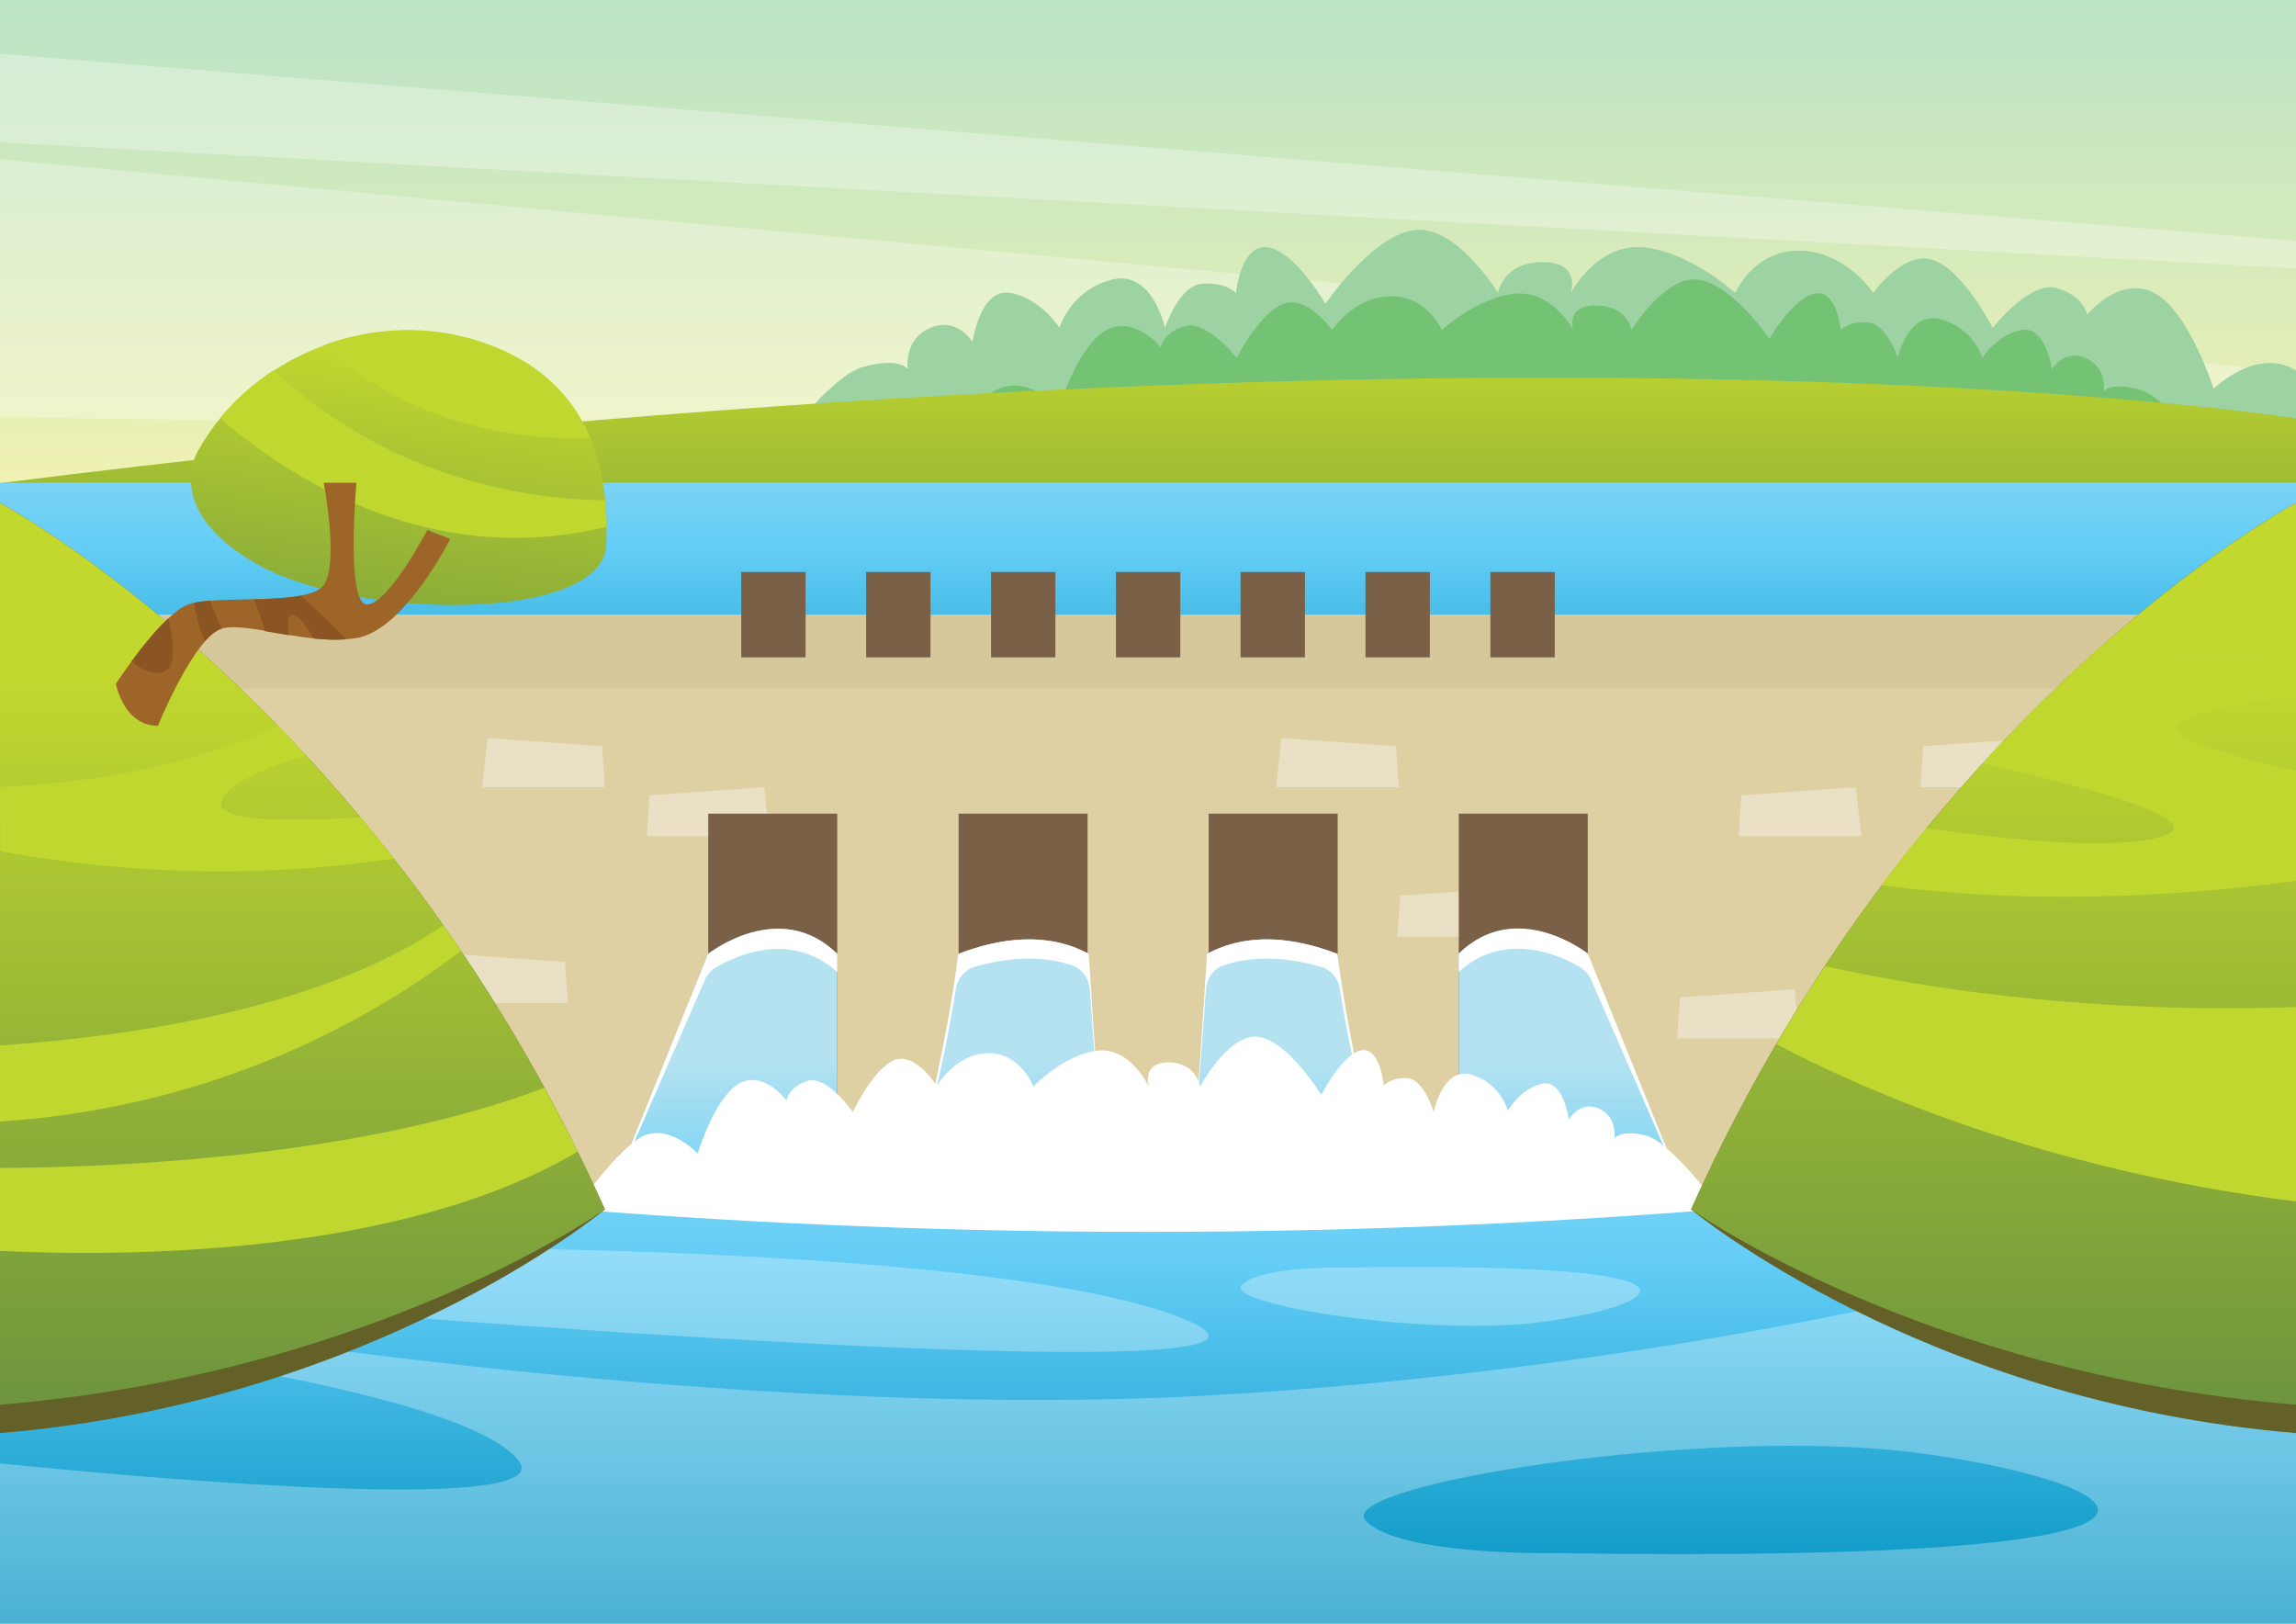 <?xml version="1.0" encoding="utf-8"?>
<!-- Generator: Adobe Illustrator 18.0.0, SVG Export Plug-In . SVG Version: 6.00 Build 0)  -->
<!DOCTYPE svg PUBLIC "-//W3C//DTD SVG 1.1//EN" "http://www.w3.org/Graphics/SVG/1.1/DTD/svg11.dtd">
<svg version="1.1" id="Layer_1" xmlns="http://www.w3.org/2000/svg" xmlns:xlink="http://www.w3.org/1999/xlink" x="0px" y="0px"
	 width="841.9px" height="595.3px" viewBox="0 0 841.9 595.3" enable-background="new 0 0 841.9 595.3" xml:space="preserve">
<rect x="0" y="0" width="841.9" height="595.3" fill="#333333" stroke="none"/>
<g>
	<linearGradient id="SVGID_1_" gradientUnits="userSpaceOnUse" x1="420.945" y1="-271.986" x2="420.945" y2="215.308">
		<stop  offset="0" style="stop-color:#6ACCE6"/>
		<stop  offset="1" style="stop-color:#FBF5AD"/>
	</linearGradient>
	<rect x="0" fill="url(#SVGID_1_)" width="841.9" height="595.3"/>
	<g opacity="0.3">
		<polygon fill="#FFFFFF" points="0,58.4 841.9,136.3 841.9,165.6 0,152.9 		"/>
		<polygon fill="#FFFFFF" points="0,19.7 841.9,88.3 841.9,98.4 0,52.2 		"/>
	</g>
	<path fill="#9DD2A2" d="M841.9,135.8c-14.4-8.8-30.2,6.7-30.2,6.7s-9.1-28.5-21.8-35.1c-12.8-6.6-24.6,8-24.6,8s-0.9-6.6-10.9-9.7
		s-23.7,14.5-23.7,14.5s-10.9-21.3-21.9-24.9c-10.9-3.6-21.9,12.1-21.9,12.1S677,92.2,660,91.9c-17-0.3-23.7,15.5-23.7,15.5
		s-16.1-14.8-33.4-16.7c-17.3-1.8-26.9,16.7-26.9,16.7s3.9-11.5-10.6-11.3s-16.1,11.3-16.1,11.3s-15.6-25.6-31.2-23
		c-15.6,2.7-32.1,27-32.1,27s-10.8-18.9-20.9-20.7c-10-1.8-11.9,16.7-11.9,16.7s-3.4-3.9-12.2-3.4s-13.8,16.2-13.8,16.2
		s-4.7-21.7-19.8-17.6c-15.1,4.1-18.9,17.6-18.9,17.6s-6.7-10.7-17.9-12.8s-14,18-14,18s-5.5-9.4-15.5-5.2
		c-10,4.3-8.2,15.2-8.2,15.2s-2.7-4.6-16.4-0.9c-13.7,3.6-39.2,40.1-39.2,40.1h564.6V135.8z"/>
	<path fill="#74C274" d="M337.2,174.6c0,0,14.6-22.6,26.3-30.6c11.7-8,24.9,5,24.9,5s7.2-22.8,17.5-28.1c10.2-5.3,19.7,6.4,19.7,6.4
		s0.7-5.3,8.8-7.7s19,11.6,19,11.6s8.8-17,17.5-19.9c8.8-2.9,17.5,9.7,17.5,9.7s7.9-12.1,21.4-12.4c13.6-0.2,18.9,12.4,18.9,12.4
		s12.9-11.9,26.7-13.3s21.5,13.3,21.5,13.3s-3.1-9.2,8.5-9c11.6,0.2,12.8,9,12.8,9s12.5-20.5,24.9-18.4
		c12.5,2.1,25.7,21.6,25.7,21.6s8.7-15.1,16.7-16.6c8-1.5,9.5,13.3,9.5,13.3s2.8-3.1,9.8-2.7c7,0.4,11.1,13,11.1,13
		s3.7-17.4,15.8-14.1c12.1,3.3,15.2,14.1,15.2,14.1s5.3-8.6,14.3-10.2c9-1.7,11.2,14.4,11.2,14.4s4.4-7.6,12.4-4.1
		c8,3.4,6.6,12.2,6.6,12.2s2.2-3.6,13.1-0.7c10.9,2.9,31.4,32.1,31.4,32.1H337.2z"/>
	<linearGradient id="SVGID_2_" gradientUnits="userSpaceOnUse" x1="421" y1="256.24" x2="421" y2="119.236">
		<stop  offset="0" style="stop-color:#6D953E"/>
		<stop  offset="1" style="stop-color:#C3D82E"/>
	</linearGradient>
	<path fill="url(#SVGID_2_)" d="M842,281V153.4c0,0-286.2-46.1-841.8,23.7L0,281H842z"/>
	<linearGradient id="SVGID_3_" gradientUnits="userSpaceOnUse" x1="420.945" y1="594.422" x2="420.945" y2="343.45">
		<stop  offset="0" style="stop-color:#0091BF"/>
		<stop  offset="0.523" style="stop-color:#63CDF6"/>
		<stop  offset="1" style="stop-color:#B4E2F1"/>
	</linearGradient>
	<rect x="0" y="427.9" fill="url(#SVGID_3_)" width="841.9" height="167.3"/>
	<linearGradient id="SVGID_4_" gradientUnits="userSpaceOnUse" x1="420.945" y1="292.817" x2="420.945" y2="118.26">
		<stop  offset="0" style="stop-color:#0091BF"/>
		<stop  offset="0.523" style="stop-color:#63CDF6"/>
		<stop  offset="1" style="stop-color:#B4E2F1"/>
	</linearGradient>
	<rect x="0" y="177" fill="url(#SVGID_4_)" width="841.9" height="116.4"/>
	<rect x="37.8" y="225.4" fill="#DFD0A3" width="766.3" height="218"/>
	<rect x="37.8" y="225.4" fill="#D6C89B" width="766.3" height="27"/>
	<g>
		<polygon fill="#EAE0C5" points="638.5,291.6 680.5,288.6 682.5,306.6 637.5,306.6 		"/>
		<polygon fill="#EAE0C5" points="705.2,273.6 747.2,270.6 749.2,288.6 704.2,288.6 		"/>
		<polygon fill="#EAE0C5" points="420.2,396.9 378.2,393.9 376.2,411.9 421.2,411.9 		"/>
		<polygon fill="#EAE0C5" points="511.9,273.6 469.9,270.6 467.9,288.6 512.9,288.6 		"/>
		<polygon fill="#EAE0C5" points="513.4,328.4 555.4,325.4 557.4,343.4 512.4,343.4 		"/>
		<polygon fill="#EAE0C5" points="616,365.7 658,362.7 660,380.7 615,380.7 		"/>
		<polygon fill="#EAE0C5" points="207.2,352.7 165.2,349.7 163.2,367.7 208.2,367.7 		"/>
		<polygon fill="#EAE0C5" points="238.2,291.6 280.2,288.6 282.2,306.6 237.2,306.6 		"/>
		<polygon fill="#EAE0C5" points="220.8,273.6 178.8,270.6 176.8,288.6 221.8,288.6 		"/>
	</g>
	<g>
		<rect x="271.8" y="209.7" fill="#7A6047" width="23.6" height="31.3"/>
		<rect x="317.6" y="209.7" fill="#7A6047" width="23.6" height="31.3"/>
		<rect x="363.4" y="209.7" fill="#7A6047" width="23.6" height="31.3"/>
		<rect x="409.2" y="209.7" fill="#7A6047" width="23.6" height="31.3"/>
		<rect x="454.9" y="209.7" fill="#7A6047" width="23.6" height="31.3"/>
		<rect x="500.7" y="209.7" fill="#7A6047" width="23.6" height="31.3"/>
		<rect x="546.5" y="209.7" fill="#7A6047" width="23.6" height="31.3"/>
	</g>
	<g>
		<g>
			<rect x="259.7" y="298.3" fill="#7A6047" width="47.3" height="102.9"/>
			<rect x="351.5" y="298.3" fill="#7A6047" width="47.3" height="102.9"/>
			<rect x="443.2" y="298.3" fill="#7A6047" width="47.3" height="102.9"/>
			<rect x="534.9" y="298.3" fill="#7A6047" width="47.3" height="102.9"/>
		</g>
		<g>
			<linearGradient id="SVGID_5_" gradientUnits="userSpaceOnUse" x1="264.378" y1="517.926" x2="264.378" y2="388.793">
				<stop  offset="0" style="stop-color:#0091BF"/>
				<stop  offset="0.523" style="stop-color:#63CDF6"/>
				<stop  offset="1" style="stop-color:#B4E2F1"/>
			</linearGradient>
			<path fill="url(#SVGID_5_)" d="M307,349.7v93.7h-85.2l37.9-93.7C259.7,349.7,285.8,329,307,349.7z"/>
			<linearGradient id="SVGID_6_" gradientUnits="userSpaceOnUse" x1="577.512" y1="517.926" x2="577.512" y2="388.793">
				<stop  offset="0" style="stop-color:#0091BF"/>
				<stop  offset="0.523" style="stop-color:#63CDF6"/>
				<stop  offset="1" style="stop-color:#B4E2F1"/>
			</linearGradient>
			<path fill="url(#SVGID_6_)" d="M534.9,349.7v93.7h85.2l-37.9-93.7C582.2,349.7,556,329,534.9,349.7z"/>
			<linearGradient id="SVGID_7_" gradientUnits="userSpaceOnUse" x1="471.909" y1="517.926" x2="471.909" y2="388.793">
				<stop  offset="0" style="stop-color:#0091BF"/>
				<stop  offset="0.523" style="stop-color:#63CDF6"/>
				<stop  offset="1" style="stop-color:#B4E2F1"/>
			</linearGradient>
			<path fill="url(#SVGID_7_)" d="M490.4,349.7c4.5,35.5,12.6,62.5,17.3,93.7c-22.9,0-48.8,0-71.7,0c2.4-31.2,4.5-59.9,6.6-93.7
				C457.7,341.6,474.7,343.7,490.4,349.7z"/>
			<linearGradient id="SVGID_8_" gradientUnits="userSpaceOnUse" x1="369.907" y1="517.926" x2="369.907" y2="388.793">
				<stop  offset="0" style="stop-color:#0091BF"/>
				<stop  offset="0.523" style="stop-color:#63CDF6"/>
				<stop  offset="1" style="stop-color:#B4E2F1"/>
			</linearGradient>
			<path fill="url(#SVGID_8_)" d="M351.4,349.7c-4.5,35.5-12.6,62.5-17.3,93.7c22.9,0,48.8,0,71.7,0c-2.4-31.2-4.5-59.9-6.6-93.7
				C384.2,341.6,367.1,343.7,351.4,349.7z"/>
		</g>
		<g>
			<path fill="#FFFFFF" d="M259.7,349.7l-37.9,93.7l36.7-84.2c0.8-1.9,2.3-3.6,4.1-4.6c7.4-4.3,27.5-13.5,44.4,1.8v-6.7
				C285.8,329,259.7,349.7,259.7,349.7z"/>
			<path fill="#FFFFFF" d="M579.3,354.5c1.8,1.1,3.3,2.7,4.1,4.6l36.7,84.2l-37.9-93.7c0,0-26.1-20.7-47.3,0v6.7
				C551.8,341,571.9,350.2,579.3,354.5z"/>
			<path fill="#FFFFFF" d="M442.6,349.7c-2.1,33.8-4.2,62.5-6.6,93.7c2.2-27.1,4.2-52.1,6.2-80.8c0.3-4,2.9-7.6,6.8-8.8
				c11.3-3.7,23.5-2.7,35.2,0.6c3.8,1.1,6.5,4.3,7.1,8.1c4.6,30,12,53.7,16.4,80.9c-4.8-31.2-12.8-58.2-17.3-93.7
				C474.7,343.7,457.7,341.6,442.6,349.7z"/>
			<path fill="#FFFFFF" d="M351.4,349.7c-4.5,35.5-12.6,62.5-17.3,93.7c4.5-27.2,11.8-50.9,16.4-80.9c0.6-3.9,3.4-7.1,7.1-8.1
				c11.7-3.3,23.9-4.3,35.2-0.6c3.8,1.2,6.5,4.8,6.8,8.8c2,28.8,4,53.7,6.2,80.8c-2.4-31.2-4.5-59.9-6.6-93.7
				C384.2,341.6,367.1,343.7,351.4,349.7z"/>
		</g>
	</g>
	<path fill="#FFFFFF" d="M211,443.4c0,0.1,12.8-18.9,23-25.9c10.2-6.9,21.8,5.3,21.8,5.4c0,0,6.4-20.8,15.3-25.7
		c9-4.9,17.3,6.2,17.3,6.3c0,0,0.6-5,7.7-7.2c7-2.3,16.6,11.3,16.6,11.4c0,0,7.7-16.3,15.4-19.1c7.7-2.8,15.4,9.5,15.4,9.5
		c0,0,6.9-11.8,18.8-12c11.9-0.2,16.6,12.2,16.6,12.2c0,0,11.3-11.7,23.5-13.1c12.2-1.4,18.8,13.2,18.8,13.2c0,0-2.7-9.1,7.5-8.9
		c10.2,0.2,11.3,8.9,11.3,8.9c0,0,10.9-20.3,21.9-18.2c10.9,2.1,22.6,21.2,22.6,21.2c0,0,7.6-14.9,14.6-16.3
		c7-1.4,8.3,12.9,8.3,12.9c0,0,2.4-3,8.6-2.7c6.2,0.3,9.7,12.4,9.7,12.4c0,0,3.3-16.8,13.9-13.7c10.6,3.1,13.3,13.2,13.3,13.2
		c0,0,4.7-8.2,12.6-9.9c7.9-1.6,9.8,13.3,9.8,13.2c0,0,3.8-7.1,10.9-4.1c7,3,5.8,11,5.8,11c0,0,1.9-3.4,11.5-1.1
		c9.6,2.5,27.5,27.2,27.5,27C491.1,454.4,350.8,454.4,211,443.4z"/>
	<path opacity="0.3" fill="#FFFFFF" d="M150.1,457.4c0,0,221.9-1,286,27s-332-5-332-5L150.1,457.4z"/>
	<path opacity="0.3" fill="#FFFFFF" d="M726.7,470.4c0,0-124.7,32.4-283.6,41.2c-159,8.8-348-20.6-348-20.6l-46,4.7
		c0,0,122,15.7,141,39.7c16.4,20.8-146,5.6-190.1,1.1v58.7h841.9V482.9L726.7,470.4z M570.1,569.4c0,0-57.8,1-69.4-12
		c-11.6-13,125.5-35.1,203.5-24.6S840.1,573.4,570.1,569.4z"/>
	<path opacity="0.3" fill="#FFFFFF" d="M566,484.6c-42.4,5.7-117-6.3-110.7-13.4c6.3-7.1,37.7-6.5,37.7-6.5
		C639.9,462.5,608.4,478.8,566,484.6z"/>
	<g>
		<path fill="#636028" d="M0,184.4c0,0,138.8,74,221.8,259c0,0-84.6,70.6-221.8,82L0,184.4z"/>
		
			<linearGradient id="SVGID_9_" gradientUnits="userSpaceOnUse" x1="1351.11" y1="515.399" x2="1351.11" y2="244.134" gradientTransform="matrix(-1 0 0 1 1462 0)">
			<stop  offset="0" style="stop-color:#6D953E"/>
			<stop  offset="1" style="stop-color:#C3D82E"/>
		</linearGradient>
		<path fill="url(#SVGID_9_)" d="M0,184.4c0,0,138.8,74,221.8,259c0,0-84.6,60.3-221.8,71.6L0,184.4z"/>
		<path fill="#C0D72F" d="M112.2,276.9c-3.4-3.7-6.8-7.3-10.2-10.8c-39,17.7-80.5,21.6-101.9,22.4v23.6
			c63.2,11.5,115.1,7.2,144.3,2.6c-4.1-5.2-8.1-10.2-12.2-15.1c-22.7,1.5-53.6,2.2-51-5.9C83.2,287.2,98.2,281.2,112.2,276.9z"/>
		<g>
			<path fill="#C0D72F" d="M169,348.6c-2.2-3.2-4.3-6.3-6.5-9.4C138.3,356,90.7,376.9,0,383.3v27.9C81,405.8,138.3,372.1,169,348.6z
				"/>
			<path fill="#C0D72F" d="M0,428.2v30.4c42.5,2.1,146.3,2.5,211.8-36.4c-4-8-8-15.8-12.2-23.4C132.9,424.1,43.5,428,0,428.2z"/>
		</g>
	</g>
	<g>
		<path fill="#636028" d="M841.9,184.4c0,0-138.8,74-221.8,259c0,0,84.6,70.6,221.8,82V184.4z"/>
		<linearGradient id="SVGID_10_" gradientUnits="userSpaceOnUse" x1="731" y1="515.399" x2="731" y2="244.134">
			<stop  offset="0" style="stop-color:#6D953E"/>
			<stop  offset="1" style="stop-color:#C3D82E"/>
		</linearGradient>
		<path fill="url(#SVGID_10_)" d="M841.9,184.4c0,0-138.8,74-221.8,259c0,0,84.6,60.3,221.8,71.6V184.4z"/>
		<path fill="#C0D72F" d="M841.9,255.5v-17.9c-25.8,2.4-50.3,1-70.4-1.6c-13.9,12.3-29,26.9-44.6,43.9c35.7,7.9,84.6,20.6,66.2,26.6
			c-17,5.6-57.5,1.3-86.8-2.9c-5.5,6.7-11,13.6-16.4,20.9c61.4,8.3,120.9,2.7,152-1.6v-40.4c-21.4-4.7-45.8-11.3-43.2-16.6
			C801.1,261.3,822.2,257.8,841.9,255.5z"/>
		<path fill="#C0D72F" d="M669.2,354.2c-6,9.1-12,18.6-17.8,28.6c30.8,16.3,97.3,46,190.5,57.7v-71.3
			C809.6,370.4,742.4,370.4,669.2,354.2z"/>
	</g>
	<g>
		<linearGradient id="SVGID_11_" gradientUnits="userSpaceOnUse" x1="135.667" y1="271.236" x2="153.574" y2="127.889">
			<stop  offset="0" style="stop-color:#6D953E"/>
			<stop  offset="1" style="stop-color:#C3D82E"/>
		</linearGradient>
		<path fill="url(#SVGID_11_)" d="M72.6,165.3c0,0-14,22,22.7,42.1S221,228,222.3,199.9c1.1-23.6-3.2-59.4-44.2-73.9
			S91.7,130.8,72.6,165.3z"/>
		<g>
			<path fill="#C0D72F" d="M222.4,193.1c0-3.1-0.2-6.3-0.5-9.7c-25.4-0.2-77.4-6.4-121.5-47.7c-7.5,4.9-14.2,10.8-19.7,17.6
				C102.5,172.3,155.6,209.6,222.4,193.1z"/>
			<path fill="#C0D72F" d="M216.5,160.7c-5.9-14.2-17.3-27.3-38.4-34.8c-19.9-7.1-40.8-6.1-59.3,0.6
				C135.3,142,166.3,161.7,216.5,160.7z"/>
		</g>
		<path fill="#9D6527" d="M118.7,177c0,0,5.7,29.5,0,37.5c-5.7,7.9-39.5,3.4-49.6,7.1c-10.1,3.7-26.6,29.1-26.6,29.1
			s2.8,15.4,15.4,15.4c0,0,13.7-33.7,24-35.8s31.4,6.5,48.9,3.6s34.3-36.3,34.3-36.3l-8.4-3.3c0,0-14.2,27.2-22.1,27.3
			c-7.9,0.1-3.9-44.6-3.9-44.6H118.7z"/>
		<g>
			<path fill="#8A5523" d="M59.4,246.5c5.8-1.2,4.2-12,2.3-19.8c-4.7,4.4-9.7,10.6-13.4,15.7C51.3,245.1,55.2,247.4,59.4,246.5z"/>
			<path fill="#8A5523" d="M77,220.2c-2.2,0.2-4.2,0.4-5.9,0.8c0.7,4.2,2,9.1,4,14.1c2.1-2.4,4.3-4.1,6.3-4.7
				C79.8,227.3,78.2,223.9,77,220.2z"/>
			<path fill="#8A5523" d="M126.9,234.4c-3.5-3.7-10.5-10.7-16.5-16c-4.8,0.9-11,1.2-17.3,1.4c1.3,2.9,2.7,6.8,4,11.6
				c2.8,0.5,5.8,1,8.9,1.5c-0.7-3.6-0.7-6.5,0.5-7.3c2.2-1.3,5.8,3.8,8.5,8.5C119,234.5,123,234.7,126.9,234.4z"/>
		</g>
	</g>
</g>
</svg>

